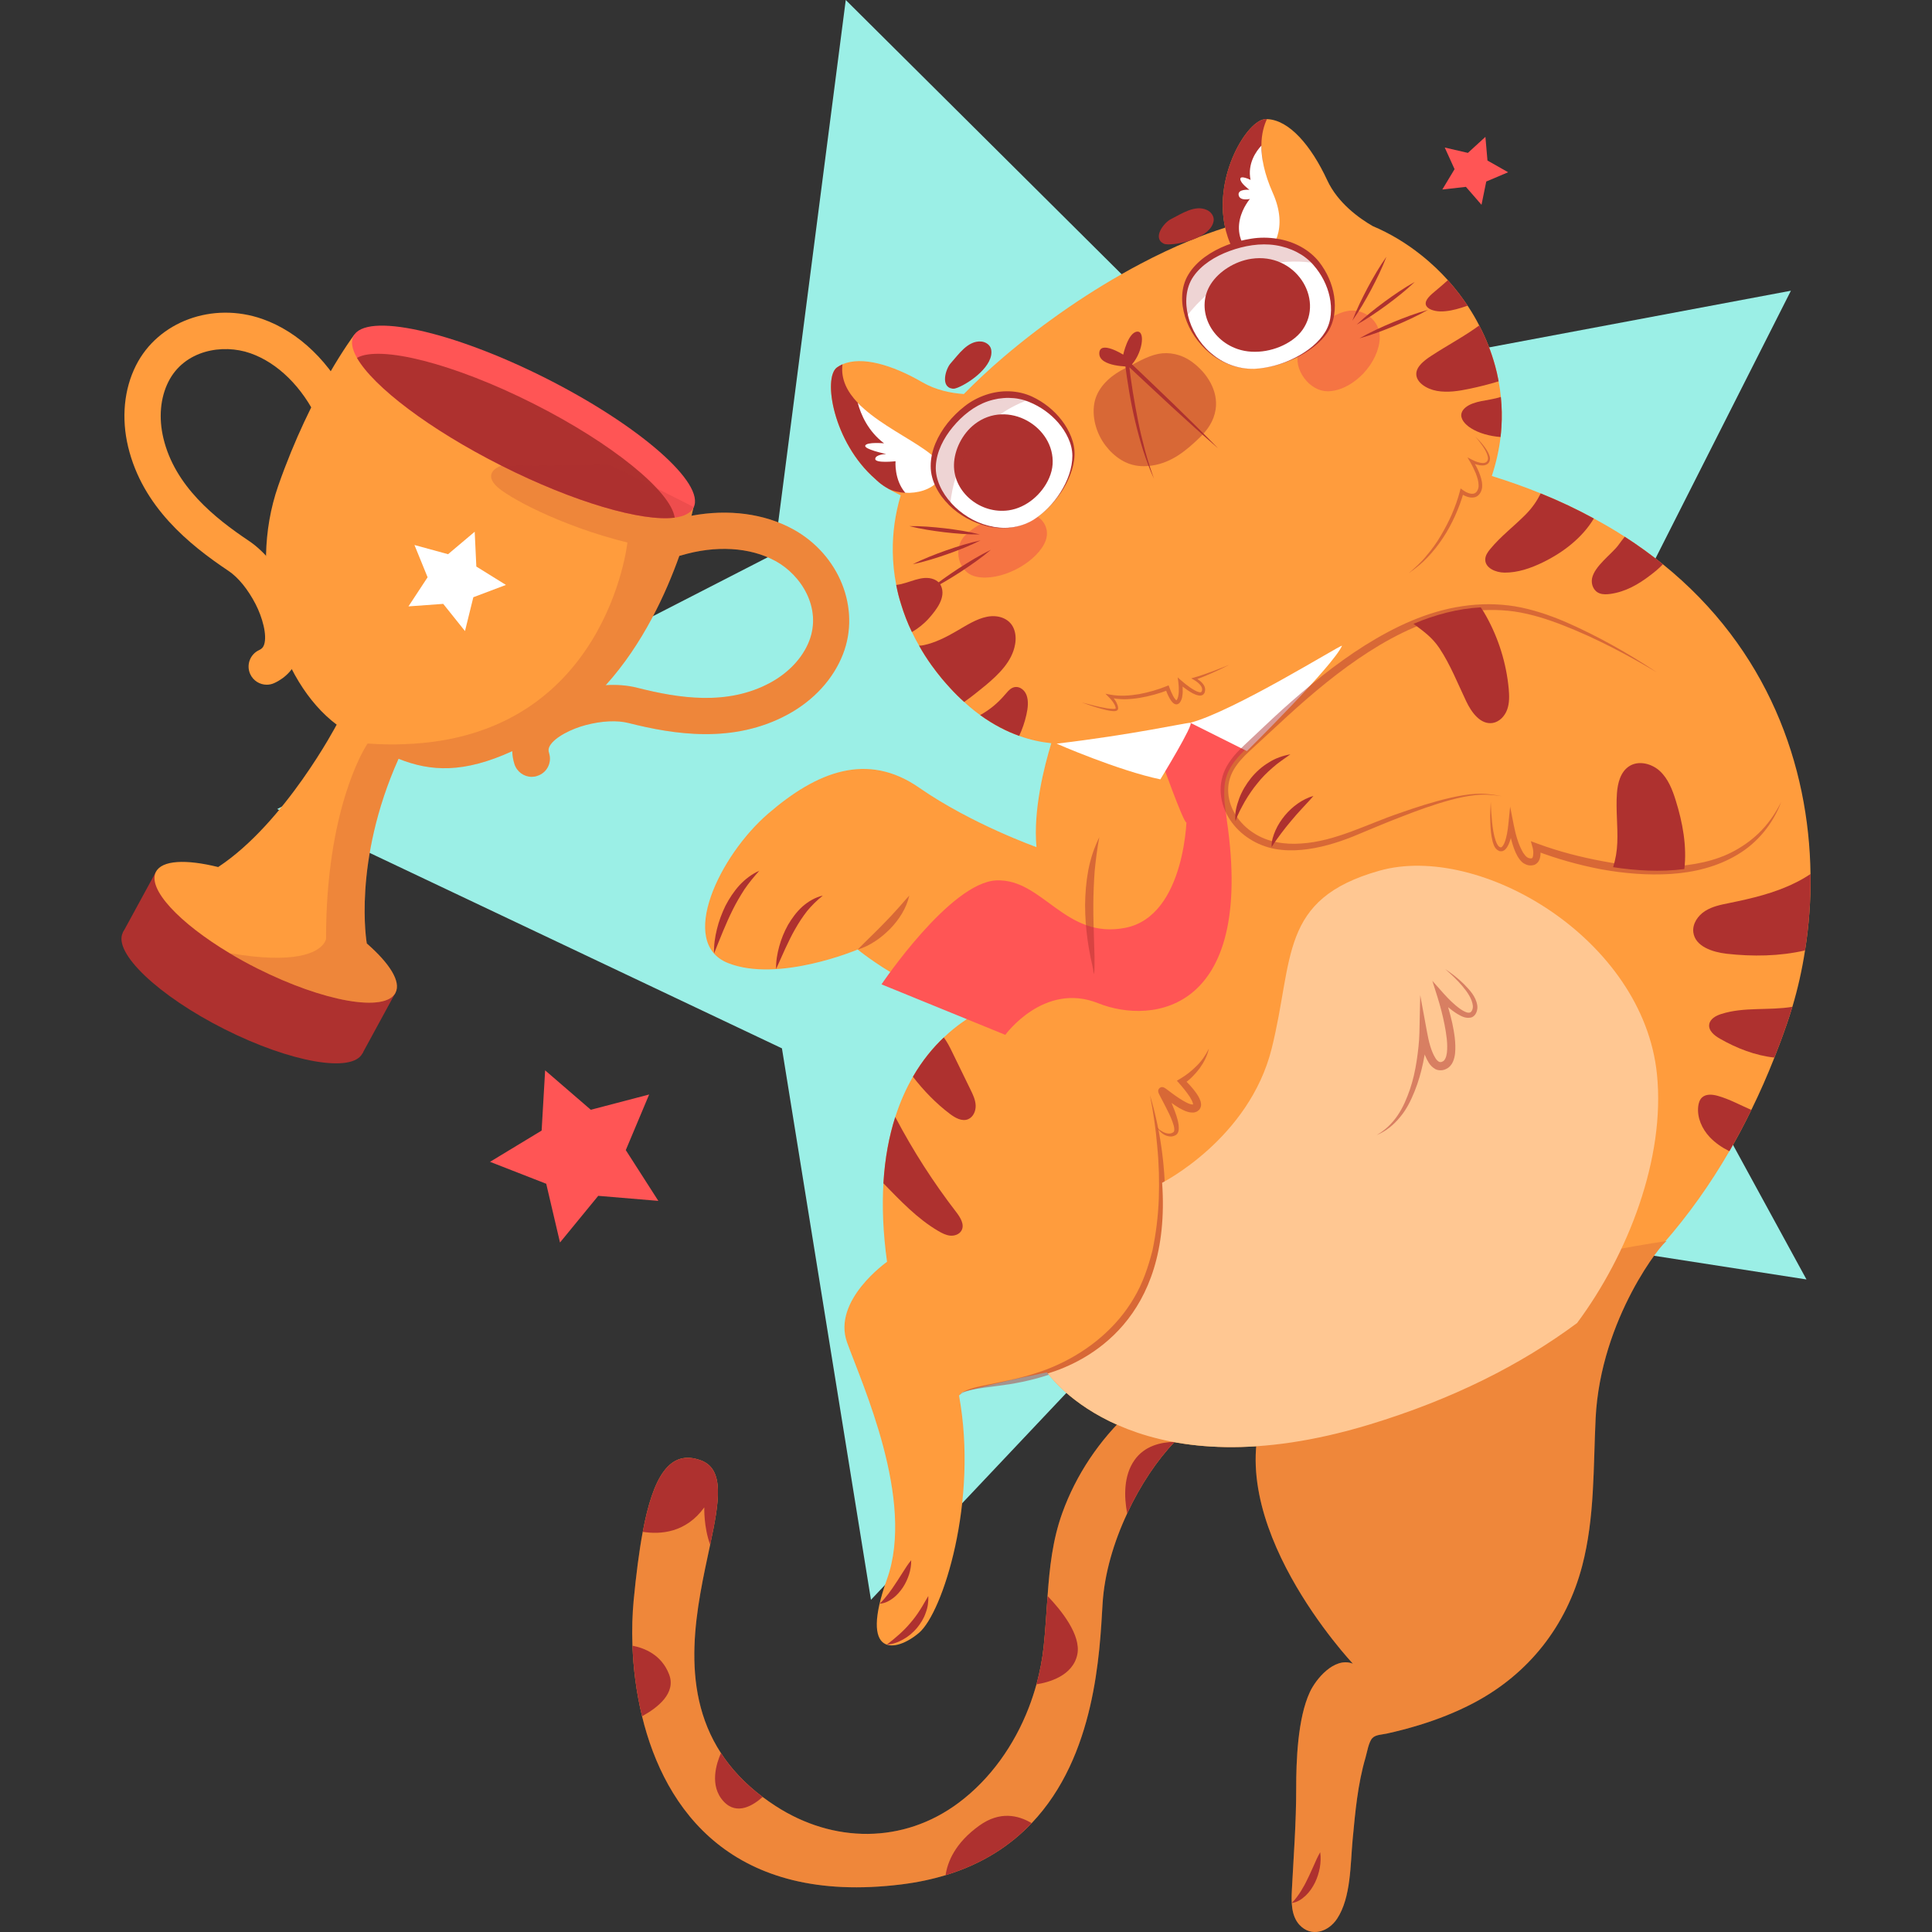 <?xml version="1.0" encoding="UTF-8"?>
<!-- Generator: Adobe Illustrator 25.2.3, SVG Export Plug-In . SVG Version: 6.00 Build 0)  -->
<svg xmlns="http://www.w3.org/2000/svg" xmlns:xlink="http://www.w3.org/1999/xlink" version="1.1" id="Capa_1" x="0px" y="0px" viewBox="0 0 512 512" style="enable-background:new 0 0 512 512;" xml:space="preserve" width="512" height="512">
<rect x="0" y="0" width="512" height="512" fill="#333333" stroke="none"/>
<g>
	<polygon style="fill:#9BEFE6;" points="478.738,339.068 332.459,316.345 230.814,423.964 207.222,277.823 73.46,214.409    205.158,146.811 224.134,0 329.12,104.363 474.61,77.044 407.796,209.141  "/>
	<polygon style="fill:#FF5555;" points="399.671,45.649 393.875,48.105 392.612,54.273 388.484,49.519 382.228,50.224    385.474,44.83 382.87,39.098 389.004,40.518 393.65,36.27 394.195,42.542  "/>
	<polygon style="fill:#FF5555;" points="172.034,290.052 165.84,304.789 174.469,318.246 158.538,316.91 148.406,329.275    144.755,313.711 129.864,307.896 143.537,299.614 144.466,283.655 156.568,294.1  "/>
	<g>
		<g>
			<path style="fill:#FF9C3D;" d="M440.683,149.534c-3.157-2.545-6.513-4.992-10.116-7.305c-2.594-1.686-5.338-3.289-8.181-4.826     c-4.396-2.396-9.074-4.628-14.082-6.644c-4.1-1.68-8.433-3.21-12.956-4.616c1.143-3.48,1.922-6.932,2.312-10.325     c0.1-0.859,0.182-1.719,0.232-2.578c0.182-2.727,0.116-5.405-0.149-8.032c-0.133-1.405-0.331-2.777-0.595-4.149     c-0.033-0.182-0.066-0.363-0.099-0.545c-0.215-1.19-0.496-2.347-0.81-3.504c-1.024-3.768-2.446-7.372-4.23-10.76     c-0.843-1.669-1.802-3.289-2.826-4.859c-0.083-0.132-0.165-0.265-0.248-0.38c-0.694-1.041-1.421-2.049-2.165-3.041     c-0.049-0.066-0.115-0.149-0.165-0.215c-0.926-1.206-1.901-2.38-2.909-3.504c-1.008-1.124-2.05-2.198-3.124-3.223     c-1.273-1.206-2.578-2.347-3.934-3.421c-4.01-3.208-8.367-5.801-12.86-7.695c-3.629-2.099-9.24-6.118-12.042-12.136     c-4.247-9.152-10.067-16.017-15.974-16.209c-0.105-0.006-0.22-0.008-0.321-0.005c-4.732,0.036-13.898,14.79-10.758,28.769     c-3.113,0.99-6.258,2.139-9.415,3.442c-4.347,1.802-8.727,3.868-13.041,6.149c-1.669,0.876-3.322,1.785-4.975,2.727     c-6.429,3.653-12.71,7.718-18.594,11.999c-1.322,0.942-2.611,1.901-3.884,2.876c-3.124,2.364-6.132,4.793-8.958,7.206     c-3.799,3.249-7.268,6.505-10.39,9.691c-3.493-0.25-7.434-1.061-10.947-3.093c-8.07-4.688-16.129-7.012-21.212-4.779     c-0.516,0.225-0.989,0.498-1.442,0.817c-3.81,2.719-1.023,19.857,10.14,29.577c0,0,0.004,0.009,0.018,0.015     c1.074,0.928,2.207,1.787,3.422,2.554c0.005,0.009,0.014,0.005,0.028,0.011c1.025,0.651,2.12,1.223,3.259,1.738     c-1.483,4.992-2.164,9.995-2.097,14.922c0.033,2.975,0.347,5.917,0.909,8.826c0.165,0.876,0.364,1.752,0.578,2.628     c0.215,0.826,0.446,1.653,0.711,2.479c0.76,2.512,1.719,4.992,2.875,7.388c0.578,1.223,1.206,2.43,1.9,3.603     c0.975,1.768,2.083,3.487,3.273,5.157c0.876,1.223,1.818,2.43,2.793,3.62c0.711,0.843,1.439,1.669,2.182,2.479     c1.223,1.339,2.463,2.562,3.702,3.669c0.926,0.86,1.851,1.637,2.76,2.364c0.496,0.38,0.992,0.76,1.471,1.107     c3.587,2.595,7.074,4.347,10.347,5.52c3.065,1.1,5.932,1.674,8.507,1.935c-1.872,6.124-4.842,17.757-3.929,27.535     c0,0-17.222-6.115-31.04-15.718c-13.817-9.619-27.172-4.281-40.064,6.843c-12.909,11.123-24.015,34.246-10.677,39.585     c13.338,5.339,34.411-3.57,34.411-3.57s17.751,14.693,35.436,15.14c0,0-6.066,1.9-12.628,8.165     c-2.776,2.628-5.652,6.033-8.181,10.413c-1.769,3.058-3.372,6.595-4.678,10.661c-1.604,5.008-2.744,10.842-3.141,17.586     c-0.364,6.132-0.116,13.041,0.959,20.792c0,0-14.594,10.231-10.595,21.354c4,11.123,18.082,41.799,10.595,62.707     c-7.487,20.908,2.231,19.586,8.495,14.247c6.265-5.339,15.735-34.858,10.579-62.889c0.975-0.777,0.38-0.76,1.653-1.108     c10.561-2.826,21.651-5.008,21.651-5.008s0.066,0.099,0.231,0.297c2.38,3.206,25.652,31.618,85.219,13.536     c21.982-6.677,40.08-15.801,55.038-26.907c17.288-12.826,30.362-28.279,40.361-45.535c2.082-3.57,4.016-7.223,5.818-10.942     c2.232-4.529,4.265-9.157,6.115-13.867c1.174-2.975,2.298-5.983,3.339-9.024c0.496-1.454,0.975-2.926,1.422-4.429     c1.421-4.744,2.561-9.752,3.355-14.941c1.041-6.529,1.553-13.322,1.455-20.264C479.408,202.92,468.582,172.062,440.683,149.534z"/>
		</g>
		<g>
			<path style="fill:#FF5555;" d="M324.54,208.077c-0.314,3.058,0.133,6.17,0.551,9.075c-4.545,0.331-10.087,0.735-10.666,0.835     c-0.793,0.132-6.942-17.198-6.942-17.198l-0.826-3.719l8.793-5.52l14.412,3.008v4.248     C327.218,201.383,324.953,204.193,324.54,208.077z"/>
		</g>
		<g>
			<path style="fill:#FF5555;" d="M314.462,215.004c0.239,0.887-0.177,27.681-16.191,30.868     c-16.015,3.187-21.883-13.003-34.152-12.562s-30.511,27.552-30.511,27.552l32.806,13.385c0,0,10.235-14.152,24.624-8.381     c14.389,5.771,42.453,2.372,33.69-51.045L314.462,215.004z"/>
		</g>
		<g>
			<g>
				<g>
					<path style="fill:#FF9C3D;" d="M316.623,377.539c-1.752,1.173-3.553,2.727-5.339,4.578c-4.562,4.727-9.09,11.438-12.577,18.958       c-0.017,0.017,0,0.017,0,0.017c-3.537,7.553-6.033,15.916-6.512,23.899c-0.777,13.041-1.835,40.345-18.792,58.162       c-5.652,5.934-13.057,10.826-22.809,13.785c-3.57,1.091-7.455,1.917-11.685,2.446c-44.758,5.553-62.741-19.701-68.757-44.56       c-1.57-6.446-2.331-12.859-2.545-18.693c-0.165-4.38-0.016-8.446,0.314-11.95c0.661-6.876,1.438-13.008,2.413-18.23       c2.727-14.528,7.091-22.032,15.437-18.925c6.297,2.347,4.859,10.925,2.429,22.329c-3.372,15.983-8.677,37.535,2.859,55.237       c2.678,4.116,6.281,8.033,11.041,11.619c1.091,0.827,2.231,1.62,3.455,2.413c15.206,9.851,33.816,10.115,48.51-0.876       c8.446-6.314,14.727-15.305,18.528-25.089c0.793-2.049,1.487-4.149,2.082-6.281v-0.016c0.893-3.256,1.537-6.578,1.901-9.95       c0.479-4.496,0.711-8.991,1.041-13.454c0.529-7.438,1.306-14.809,3.901-21.999c3.636-10.115,9.867-19.371,17.701-26.61       c0.512-0.463,2.545-2.859,3.322-2.826C302.558,371.523,328.127,372.713,316.623,377.539z"/>
				</g>
				<g style="opacity:0.2;">
					<path style="fill:#AE312F;" d="M316.623,377.539c-1.752,1.173-3.553,2.727-5.339,4.578c-4.562,4.727-9.09,11.438-12.577,18.958       c-0.017,0.017,0,0.017,0,0.017c-3.537,7.553-6.033,15.916-6.512,23.899c-0.777,13.041-1.835,40.345-18.792,58.162       c-5.652,5.934-13.057,10.826-22.809,13.785c-3.57,1.091-7.455,1.917-11.685,2.446c-44.758,5.553-62.741-19.701-68.757-44.56       c-1.57-6.446-2.331-12.859-2.545-18.693c-0.165-4.38-0.016-8.446,0.314-11.95c0.661-6.876,1.438-13.008,2.413-18.23       c2.727-14.528,7.091-22.032,15.437-18.925c6.297,2.347,4.859,10.925,2.429,22.329c-3.372,15.983-8.677,37.535,2.859,55.237       c2.678,4.116,6.281,8.033,11.041,11.619c1.091,0.827,2.231,1.62,3.455,2.413c15.206,9.851,33.816,10.115,48.51-0.876       c8.446-6.314,14.727-15.305,18.528-25.089c0.793-2.049,1.487-4.149,2.082-6.281v-0.016c0.893-3.256,1.537-6.578,1.901-9.95       c0.479-4.496,0.711-8.991,1.041-13.454c0.529-7.438,1.306-14.809,3.901-21.999c3.636-10.115,9.867-19.371,17.701-26.61       c0.512-0.463,2.545-2.859,3.322-2.826C302.558,371.523,328.127,372.713,316.623,377.539z"/>
				</g>
			</g>
			<g>
				<path style="fill:#AE312F;" d="M188.2,409.356c-1.736-4.694-1.553-9.884-1.553-9.884c-4.892,6.76-11.619,7.223-16.313,6.479      c2.727-14.528,7.091-22.032,15.437-18.925C192.068,389.373,190.63,397.951,188.2,409.356z"/>
			</g>
			<g>
				<path style="fill:#AE312F;" d="M170.152,454.824c-1.57-6.446-2.331-12.859-2.545-18.693c3.075,0.579,7.702,2.331,9.718,7.62      C179.209,448.659,174.382,452.51,170.152,454.824z"/>
			</g>
			<g>
				<path style="fill:#AE312F;" d="M202.1,476.212c-2.297,2.083-6.743,5.074-10.346,1.173c-3.851-4.165-1.868-10.148-0.695-12.793      C193.737,468.708,197.34,472.625,202.1,476.212z"/>
			</g>
			<g>
				<path style="fill:#AE312F;" d="M273.402,483.153c-5.652,5.934-13.057,10.826-22.809,13.785c0.496-3.454,2.479-8.512,8.941-13.14      C264.94,479.914,269.799,481.005,273.402,483.153z"/>
			</g>
			<g>
				<path style="fill:#AE312F;" d="M285.501,438.445c-1.173,5.702-7.619,7.421-10.826,7.917c0.893-3.256,1.537-6.578,1.901-9.95      c0.479-4.496,0.711-8.991,1.041-13.454C281.204,426.694,286.559,433.305,285.501,438.445z"/>
			</g>
			<g>
				<path style="fill:#AE312F;" d="M311.284,382.117c-4.562,4.727-9.09,11.438-12.577,18.958c-0.826-4.363-0.975-9.983,1.933-14.115      C303.285,383.192,307.566,382.167,311.284,382.117z"/>
			</g>
		</g>
		<g>
			<g>
				<path style="fill:#FF9C3D;" d="M441.734,328.874c-0.96,0-17.602,20.482-18.882,47.044c-0.63,13.079-0.216,26.235-3.55,39.019      c-4.148,15.908-14.167,28.665-28.742,36.351c-4.633,2.443-9.531,4.364-14.535,5.897c-2.806,0.859-5.649,1.596-8.514,2.231      c-1.242,0.276-2.956,0.28-3.814,1.182c-0.99,1.041-1.416,3.798-1.817,5.164c-2.076,7.067-2.729,14.43-3.417,21.733      c-0.618,6.56-0.409,15.351-4.116,20.977c-2.316,3.514-6.889,5.027-10.006,1.597c-2.187-2.407-2.145-6.032-1.977-9.28      c0.461-8.89,1.148-17.796,1.14-26.699c-0.007-7.463,0.392-18.726,3.615-25.654c1.461-3.213,6.39-9.48,11.406-7.551      c0,0-35.936-38.084-22.928-68.487C348.605,341.995,441.734,328.874,441.734,328.874z"/>
			</g>
			<g style="opacity:0.2;">
				<path style="fill:#AE312F;" d="M441.734,328.874c-0.96,0-17.602,20.482-18.882,47.044c-0.63,13.079-0.216,26.235-3.55,39.019      c-4.148,15.908-14.167,28.665-28.742,36.351c-4.633,2.443-9.531,4.364-14.535,5.897c-2.806,0.859-5.649,1.596-8.514,2.231      c-1.242,0.276-2.956,0.28-3.814,1.182c-0.99,1.041-1.416,3.798-1.817,5.164c-2.076,7.067-2.729,14.43-3.417,21.733      c-0.618,6.56-0.409,15.351-4.116,20.977c-2.316,3.514-6.889,5.027-10.006,1.597c-2.187-2.407-2.145-6.032-1.977-9.28      c0.461-8.89,1.148-17.796,1.14-26.699c-0.007-7.463,0.392-18.726,3.615-25.654c1.461-3.213,6.39-9.48,11.406-7.551      c0,0-35.936-38.084-22.928-68.487C348.605,341.995,441.734,328.874,441.734,328.874z"/>
			</g>
		</g>
		<g>
			<path style="fill:#AE312F;" d="M329.833,70.712c-13.327-15.79-0.347-39.111,5.604-39.151c0.101-0.003,0.216-0.002,0.32,0.005     c-0.712,1.493-1.46,3.809-1.477,7.024c-0.005,3.243,3.281,27.893-0.871,30.578C332.166,69.985,330.899,70.493,329.833,70.712z"/>
		</g>
		<g>
			<g>
				<path style="fill:#AE312F;" d="M231.964,126.944c0,0,0.006,0.008,0.021,0.009c0.149,0.17,1.45,1.502,3.418,2.551      c0.006,0.008,0.021,0.009,0.027,0.018c1.101,0.588,2.71,0.993,4.479,1.073c3.124,0.15-4.085-14.911-12.607-23.859      c-2.793-2.934-4.529-6.267-4.034-10.191c-0.513,0.227-0.989,0.502-1.446,0.816C218.015,100.079,220.803,117.222,231.964,126.944      z"/>
			</g>
			<g>
				<path style="fill:#FFFFFF;" d="M237.326,122.235c0,0-0.405,4.888,2.583,8.361c3.124,0.15,6.731-0.702,8.908-3.309      c5.349-6.43-12.993-11.602-21.515-20.549c0.839,3.132,2.733,7.532,6.981,10.744c0,0-4.575-0.407-4.978,0.598      c-0.371,0.979,5.224,2.169,5.538,2.233c-0.227,0.011-2.857,0.134-2.892,1.304C231.918,122.836,237.326,122.235,237.326,122.235z      "/>
			</g>
		</g>
		<g>
			<path style="fill:#FFFFFF;" d="M333.41,69.168c-9.996-7.47-2.169-16.444-2.169-16.444s-2.698,0.654-2.99-1.036     c-0.27-1.621,2.608-1.406,2.855-1.389c-0.109-0.084-2.394-1.756-2.411-2.851c-0.021-1.127,2.713,0.226,2.713,0.226     c-0.873-4.355,1.514-7.633,2.872-9.085c-0.005,3.243,0.734,7.39,3.012,12.511C341.493,60.515,337.561,66.483,333.41,69.168z"/>
		</g>
		<g>
			<path style="fill:#AE312F;" d="M269.006,170.773c-0.777,4.529-4.396,7.983-7.785,10.826c-1.867,1.537-3.752,3.057-5.702,4.429     c-1.239-1.108-2.479-2.331-3.702-3.669c-0.744-0.81-1.471-1.636-2.182-2.479c-0.975-1.19-1.917-2.397-2.793-3.62     c-1.19-1.669-2.297-3.388-3.273-5.157c0.397,0,0.826-0.033,1.24-0.132c3.025-0.645,5.983-2.132,8.793-3.785     c2.579-1.504,5.19-3.19,7.966-3.736c2.777-0.562,5.834,0.314,7.024,2.975C269.171,167.699,269.287,169.269,269.006,170.773z"/>
		</g>
		<g>
			<path style="fill:#AE312F;" d="M246.164,163.864c-1.372,1.52-2.876,2.694-4.496,3.636c-1.157-2.397-2.116-4.876-2.876-7.388     c-0.265-0.826-0.496-1.653-0.711-2.479c-0.215-0.876-0.413-1.752-0.578-2.628h0.083c3.322-0.363,6.71-2.76,9.917-1.471     c0.794,0.314,1.471,0.843,1.851,1.669C250.792,158.278,248.164,161.6,246.164,163.864z"/>
		</g>
		<g>
			<path style="fill:#AE312F;" d="M271.998,189.45c-0.43,1.917-1.074,3.785-1.901,5.57c-3.273-1.174-6.76-2.926-10.347-5.52     c2.397-1.306,4.644-3.124,6.529-5.355c0.595-0.678,1.173-1.421,1.9-1.802c1.521-0.81,3.223,0.215,3.835,1.802     C272.626,185.714,272.411,187.648,271.998,189.45z"/>
		</g>
		<g>
			<g>
				<path style="fill:#AE312F;" d="M297.666,93.982c0,0,1.25-5.79,3.641-6.091c2.391-0.301,1.426,6.14-1.881,9.258      c0,0-8.151,0.127-8.1-3.496C291.376,90.03,297.666,93.982,297.666,93.982z"/>
			</g>
			<g>
				<path style="fill:#AE312F;" d="M322.83,118.838c-1.932-1.994-3.908-3.94-5.865-5.907l-5.944-5.824l-6.003-5.761      c-2.012-1.909-3.993-3.849-6.029-5.732l-1.019-0.942l0.155,1.366c0.302,2.654,0.696,5.275,1.142,7.896      c0.446,2.619,0.963,5.226,1.584,7.81c0.618,2.584,1.313,5.15,2.108,7.684c0.834,2.522,1.75,5.019,2.85,7.432      c-0.894-2.496-1.708-5.012-2.385-7.569c-0.674-2.556-1.3-5.123-1.82-7.713c-1.018-5.181-1.923-10.401-2.458-15.642l-0.864,0.424      c1.996,1.925,4.047,3.793,6.067,5.693l6.094,5.665l6.153,5.602C318.674,115.161,320.729,117.024,322.83,118.838z"/>
			</g>
			<g style="opacity:0.48;">
				<path style="fill:#AE312F;" d="M306.962,93.781c2.796-0.553,6.061,0.041,8.884,2.086c4.093,2.964,7.057,7.754,6.307,12.65      c-0.466,3.039-2.12,5.383-4.033,7.255c-3.665,3.587-7.578,6.832-12.829,7.608c-1.905,0.281-3.937,0.261-5.973-0.448      c-3.119-1.086-6.106-3.842-7.829-7.223c-1.723-3.382-2.142-7.31-1.099-10.299c1.283-3.676,4.674-6.318,7.796-7.808      C300.968,96.275,303.887,94.389,306.962,93.781z"/>
			</g>
		</g>
		<g style="opacity:0.48;">
			<path style="fill:#EA4949;" d="M271.859,135.865c4.141,0.316,7.021,4.235,4.858,8.31c-2.896,5.457-11.763,9.919-17.879,8.681     c-5.163-1.045-6.27-7.768-3.133-10.907c2.652-2.653,6.143-4.304,9.71-5.231C267.074,136.287,269.538,135.688,271.859,135.865z"/>
		</g>
		<g style="opacity:0.48;">
			<path style="fill:#EA4949;" d="M356.96,82.435c4.176-0.87,8.847,2.332,8.689,7.149c-0.212,6.449-6.704,13.598-13.241,14.088     c-5.519,0.414-9.803-6.184-8.25-10.318c1.312-3.495,3.919-6.2,6.945-8.182C352.509,84.25,354.62,82.922,356.96,82.435z"/>
		</g>
		<g>
			<path style="fill:#AE312F;" d="M397.148,101.058c-2.512,0.777-5.091,1.421-7.686,1.967c-2.826,0.595-5.818,1.074-8.677,0.562     c-2.859-0.512-5.488-2.314-5.454-4.496c0.016-1.934,2.033-3.537,4-4.81c4.132-2.711,8.743-5.141,12.677-8.033     c1.785,3.388,3.206,6.992,4.231,10.76c0.314,1.157,0.595,2.314,0.81,3.504C397.082,100.694,397.115,100.876,397.148,101.058z"/>
		</g>
		<g>
			<path style="fill:#AE312F;" d="M397.892,113.239c-0.049,0.859-0.132,1.719-0.231,2.578c-2.876-0.231-5.669-0.975-7.851-2.347     c-1.603-1.008-2.909-2.512-2.479-4.016c0.331-1.141,1.587-2.033,3.008-2.545c1.421-0.529,2.992-0.744,4.512-1.025     c1.008-0.182,1.967-0.413,2.892-0.678C398.007,107.834,398.074,110.512,397.892,113.239z"/>
		</g>
		<g>
			<path style="fill:#AE312F;" d="M388.934,81.009c-0.546,0.198-1.091,0.38-1.653,0.546c-1.801,0.562-3.735,1.008-5.586,0.975     c-1.835-0.049-3.554-0.694-3.834-1.785c-0.314-1.24,1.223-2.562,2.628-3.719c1.107-0.909,2.181-1.851,3.206-2.777     c1.008,1.124,1.983,2.297,2.909,3.504c0.05,0.066,0.116,0.149,0.165,0.215C387.512,78.96,388.239,79.968,388.934,81.009z"/>
		</g>
		<g>
			<g>
				<path style="fill:#AE312F;" d="M378.42,82.115c-3.183,0.876-6.244,2.047-9.276,3.288c-3.019,1.271-6.007,2.617-8.872,4.258      c3.184-0.874,6.245-2.045,9.276-3.289C372.566,85.098,375.554,83.753,378.42,82.115z"/>
			</g>
			<g>
				<path style="fill:#AE312F;" d="M374.922,74.715c-2.806,1.553-5.424,3.362-7.996,5.234c-2.553,1.898-5.059,3.859-7.374,6.079      c2.808-1.551,5.426-3.36,7.996-5.234C370.1,78.896,372.606,76.934,374.922,74.715z"/>
			</g>
			<g>
				<path style="fill:#AE312F;" d="M367.417,68.039c-1.869,2.63-3.458,5.41-4.977,8.226c-1.492,2.831-2.913,5.7-4.051,8.719      c1.871-2.629,3.46-5.409,4.977-8.226C364.855,73.926,366.276,71.058,367.417,68.039z"/>
			</g>
		</g>
		<g>
			<g>
				<path style="fill:#AE312F;" d="M262.604,145.698c-2.996,1.457-5.819,3.18-8.599,4.969c-2.763,1.815-5.482,3.698-8.027,5.849      c2.998-1.455,5.82-3.179,8.599-4.969C257.339,149.729,260.058,147.847,262.604,145.698z"/>
			</g>
			<g>
				<path style="fill:#AE312F;" d="M241.871,149.536c3.135-0.665,6.164-1.631,9.167-2.67c2.993-1.069,5.959-2.213,8.819-3.66      c-3.135,0.663-6.164,1.629-9.167,2.67C247.697,146.948,244.731,148.092,241.871,149.536z"/>
			</g>
			<g>
				<path style="fill:#AE312F;" d="M240.975,139.426c3.074,0.778,6.186,1.24,9.307,1.625c3.124,0.353,6.258,0.627,9.429,0.582      c-3.074-0.78-6.186-1.242-9.307-1.624C247.279,139.657,244.146,139.384,240.975,139.426z"/>
			</g>
		</g>
		<g>
			<g>
				<g>
					<path style="fill:#FFFFFF;" d="M273.715,137.85c5.401-3.251,10.056-9.958,10.689-15.967c0.134-1.284,0.075-2.556-0.215-3.797       c-1.288-5.387-5.964-10.097-11.072-12.275c-0.113-0.06-0.232-0.11-0.351-0.16c-5.205-2.102-11.396-1.09-16.178,2.41       c-5.594,4.099-10.601,11.609-8.961,18.281c0.65,2.633,2.143,5.127,4.183,7.237l-0.006,0.01       C257.217,139.231,266.476,142.198,273.715,137.85z"/>
				</g>
				<g>
					<path style="fill:#AE312F;" d="M267.856,139.853c-2.044,0.234-4.099,0.098-6.054-0.354c-1.954-0.456-3.821-1.19-5.557-2.134       c-1.732-0.952-3.33-2.13-4.73-3.511l-0.182-0.179l0.143-0.254l0.006-0.009l0.039,0.433c-1.364-1.346-2.552-2.883-3.43-4.617       c-0.881-1.717-1.46-3.677-1.447-5.723c-0.014-4.105,1.884-8.108,4.474-11.385c1.316-1.645,2.831-3.14,4.513-4.447       c1.677-1.339,3.631-2.358,5.654-3.043c4.079-1.385,8.492-1.248,12.256,0.487l-0.054-0.025c3.14,1.468,5.836,3.632,7.883,6.289       c1.019,1.331,1.873,2.79,2.487,4.358c0.62,1.557,0.983,3.265,0.9,4.992c-0.075,1.725-0.501,3.429-1.123,5.055       c-0.616,1.631-1.433,3.194-2.408,4.662c-1.961,2.914-4.459,5.564-7.511,7.405C271.926,138.943,269.898,139.615,267.856,139.853       z M281.099,130.374c1.843-2.949,3.1-6.307,3.087-9.609c-0.008-1.646-0.431-3.218-1.103-4.676       c-0.664-1.458-1.551-2.802-2.589-4.015c-2.08-2.422-4.768-4.337-7.747-5.544l-0.055-0.025       c-0.329-0.154-0.826-0.298-1.236-0.447c-0.447-0.11-0.881-0.256-1.34-0.328c-0.9-0.196-1.834-0.268-2.766-0.287       c-0.935-0.016-1.875,0.081-2.81,0.211c-0.933,0.162-1.859,0.388-2.764,0.698c-3.621,1.238-6.766,3.794-9.26,6.797       c-2.485,2.984-4.306,6.593-4.51,10.275c-0.108,1.834,0.311,3.635,1.056,5.31c0.736,1.676,1.789,3.21,3.033,4.579l0.184,0.203       l-0.145,0.231l-0.006,0.009l-0.038-0.432c1.278,1.406,2.768,2.636,4.41,3.656c1.639,1.024,3.445,1.826,5.366,2.322       c1.915,0.498,3.947,0.722,5.986,0.491c2.034-0.217,4.062-0.867,5.862-1.943C276.732,135.971,279.252,133.335,281.099,130.374z"/>
				</g>
			</g>
			<g>
				<path style="fill:#AE312F;" d="M278.04,126.667c-1.842,4.263-6.024,7.908-10.735,8.578c-7.507,1.068-14.637-4.813-14.491-12.094      c0.078-3.909,2.191-8.196,5.473-10.737c8.771-6.791,21.305,0.697,20.666,10.614C278.873,124.251,278.552,125.481,278.04,126.667      z"/>
			</g>
			<g style="opacity:0.21;">
				<path style="fill:#AE312F;" d="M251.809,133.579c2.491-21.719,19.184-27.163,21.308-27.768c-0.113-0.06-0.232-0.11-0.351-0.16      c-5.205-2.102-11.396-1.09-16.178,2.41c-5.594,4.099-10.601,11.609-8.961,18.281      C248.277,128.975,249.77,131.469,251.809,133.579z"/>
			</g>
		</g>
		<g>
			<g>
				<g>
					<path style="fill:#FFFFFF;" d="M332.534,97.74c6.72-0.278,14.566-3.887,18.313-8.775c0.8-1.045,1.414-2.17,1.797-3.377       c1.637-5.25-0.224-11.5-3.817-15.768c-0.074-0.104-0.158-0.203-0.242-0.301c-3.723-4.248-10-6.27-16.276-5.486       c-7.345,0.92-15.939,5.057-17.927,11.579c-0.781,2.576-0.707,5.426,0.075,8.199l-0.011,0.005       C316.502,91.217,323.532,98.106,332.534,97.74z"/>
				</g>
				<g>
					<path style="fill:#AE312F;" d="M326.045,96.728c-2.019-0.754-3.854-1.832-5.431-3.137c-1.573-1.308-2.919-2.813-4.033-4.44       c-1.107-1.631-1.969-3.395-2.542-5.241l-0.076-0.244l0.274-0.151l0.01-0.005l-0.198,0.396       c-0.558-1.799-0.852-3.681-0.754-5.588c0.085-1.893,0.578-3.855,1.666-5.614c2.146-3.548,6.011-6.113,10.137-7.729       c2.086-0.803,4.278-1.385,6.525-1.726c2.26-0.371,4.608-0.336,6.846,0.019c4.513,0.713,8.535,2.895,11.114,6.151l-0.036-0.047       c2.141,2.736,3.504,5.863,4.006,9.112c0.245,1.625,0.27,3.283,0.015,4.923c-0.243,1.633-0.805,3.276-1.789,4.728       c-0.977,1.453-2.267,2.724-3.7,3.835c-1.428,1.119-3.01,2.085-4.685,2.895c-3.352,1.597-7.063,2.715-10.862,2.875       C330.299,97.846,328.064,97.478,326.045,96.728z M343.316,94.744c3.26-1.682,6.192-3.991,7.917-6.846       c0.858-1.423,1.293-2.977,1.436-4.548c0.151-1.568,0.034-3.142-0.291-4.674c-0.656-3.063-2.143-5.972-4.272-8.405l-0.037-0.048       c-0.226-0.289-0.61-0.644-0.912-0.964c-0.357-0.304-0.683-0.633-1.07-0.91c-0.733-0.59-1.56-1.089-2.415-1.541       c-0.859-0.451-1.782-0.807-2.718-1.132c-0.95-0.297-1.929-0.535-2.931-0.69c-4.01-0.626-8.272,0.109-12.165,1.533       c-3.874,1.412-7.461,3.674-9.587,6.755c-1.064,1.531-1.622,3.281-1.813,5.074c-0.198,1.79-0.029,3.607,0.406,5.369l0.066,0.266       l-0.264,0.13l-0.011,0.005l0.199-0.395c0.447,1.811,1.182,3.569,2.169,5.216c0.982,1.65,2.236,3.187,3.757,4.513       c1.514,1.325,3.282,2.469,5.295,3.223c2.001,0.764,4.224,1.152,6.46,1.065C336.321,97.531,340.045,96.435,343.316,94.744z"/>
				</g>
			</g>
			<g>
				<path style="fill:#AE312F;" d="M342.427,90.116c-3.951,2.816-9.747,4.005-14.471,2.38c-7.526-2.588-11.048-10.997-7.084-17.21      c2.128-3.335,6.343-6.046,10.724-6.703c11.708-1.756,19.399,10.565,13.591,18.821C344.471,88.421,343.526,89.332,342.427,90.116      z"/>
			</g>
			<g style="opacity:0.21;">
				<path style="fill:#AE312F;" d="M314.457,83.811c13.732-17.571,32.082-14.461,34.37-13.99c-0.074-0.104-0.158-0.203-0.242-0.301      c-3.723-4.248-10-6.27-16.276-5.486c-7.345,0.92-15.939,5.057-17.927,11.579C313.601,78.187,313.675,81.038,314.457,83.811z"/>
			</g>
		</g>
		<g style="opacity:0.48;">
			<path style="fill:#AE312F;" d="M390.947,115.687c0.697,0.796,1.348,1.63,1.949,2.492c0.581,0.865,1.136,1.789,1.371,2.756     c0.121,0.489,0.09,0.949-0.167,1.294c-0.239,0.352-0.686,0.48-1.158,0.475c-0.953-0.02-1.959-0.419-2.838-0.873l-1.215-0.627     l0.704,1.185c0.572,0.963,1.07,2.001,1.498,3.038c0.402,1.04,0.754,2.133,0.752,3.183c0.025,0.532-0.112,1.006-0.331,1.417     c-0.238,0.429-0.583,0.71-1.009,0.794c-0.867,0.178-1.969-0.332-2.795-0.924l-0.634-0.455l-0.193,0.751     c-0.529,2.057-1.275,4.118-2.129,6.098c-0.856,1.989-1.886,3.896-2.982,5.762c-1.094,1.871-2.383,3.623-3.789,5.274     c-1.359,1.704-2.999,3.142-4.655,4.573c1.797-1.241,3.529-2.621,5.035-4.23c1.507-1.604,2.891-3.335,4.089-5.188     c1.227-1.836,2.259-3.797,3.174-5.805c0.904-2.02,1.686-4.072,2.277-6.24l-0.827,0.296c0.533,0.378,1.06,0.663,1.667,0.88     c0.596,0.207,1.276,0.343,1.986,0.185c0.719-0.146,1.328-0.694,1.63-1.28c0.323-0.6,0.476-1.29,0.439-1.915     c-0.025-1.272-0.432-2.417-0.87-3.517c-0.456-1.1-1.028-2.12-1.675-3.12l-0.511,0.558c1.011,0.46,2.044,0.84,3.218,0.825     c0.566-0.01,1.259-0.224,1.612-0.787c0.365-0.529,0.36-1.236,0.175-1.749c-0.347-1.073-0.983-1.951-1.633-2.792     C392.449,117.186,391.721,116.409,390.947,115.687z"/>
		</g>
		<g>
			<path style="fill:#AE312F;" d="M310.285,58.084c-1.76,0.874-4.919,4.829-2.004,6.43c0.397,0.218,0.867,0.244,1.32,0.246     c3.547,0.015,11.23-1.909,12.019-6.153c0.223-1.198-0.617-2.407-1.716-2.934C316.697,54.135,313.048,56.713,310.285,58.084z"/>
		</g>
		<g>
			<path style="fill:#AE312F;" d="M251.932,96.283c-1.315,1.459-2.797,6.3,0.502,6.716c0.449,0.056,0.896-0.092,1.318-0.257     c3.304-1.291,9.741-5.906,8.913-10.143c-0.234-1.195-1.46-2.011-2.675-2.097C256.442,90.251,253.997,93.991,251.932,96.283z"/>
		</g>
		<g style="opacity:0.48;">
			<g>
				<path style="fill:#AE312F;" d="M472.037,212.523c-2.128,5.68-6.188,10.776-11.543,13.943      c-5.321,3.228-11.536,4.737-17.668,5.141c-6.164,0.402-12.332-0.136-18.368-1.205c-6.035-1.152-11.921-2.797-17.688-5.008      l1.309-1.122c0.159,0.81,0.227,1.544,0.151,2.394c-0.063,0.756-0.362,1.984-1.557,2.511c-1.143,0.385-2.006,0.118-2.873-0.375      c-0.795-0.53-1.212-1.219-1.638-1.873c-0.751-1.341-1.201-2.724-1.582-4.111c-0.373-1.393-0.649-2.776-0.85-4.209l1.386-0.031      c-0.267,1.786-0.589,3.519-1.342,5.243c-0.216,0.426-0.424,0.86-0.832,1.255c-0.168,0.208-0.471,0.365-0.767,0.487      c-0.338,0.054-0.704,0.068-0.969-0.083c-1.155-0.57-1.36-1.616-1.64-2.446c-0.461-1.758-0.563-3.516-0.625-5.268      c-0.061-1.752,0.005-3.502,0.125-5.243c0.041,1.745,0.171,3.485,0.336,5.213c0.181,1.72,0.419,3.461,0.962,5.048      c0.262,0.758,0.686,1.59,1.19,1.734c0.389,0.242,0.842-0.447,1.152-1.169c0.587-1.503,0.852-3.251,1.021-4.914l0.475-4.675      l0.91,4.644c0.519,2.646,1.249,5.418,2.56,7.611c0.349,0.495,0.73,1.006,1.135,1.229c0.309,0.215,0.945,0.297,1.128,0.198      c0.376,0,0.553-1.635,0.249-2.734l-0.495-1.788l1.804,0.666c5.592,2.064,11.473,3.586,17.362,4.666      c5.888,1.132,11.894,1.738,17.856,1.434c5.923-0.392,11.93-1.408,17.149-4.323c2.594-1.437,5-3.24,7.064-5.413      C468.989,217.776,470.665,215.231,472.037,212.523z"/>
			</g>
		</g>
		<g>
			<path style="fill:#FFFFFF;" d="M280.019,197.076c-0.047,0.006,16.433,7.171,27.49,9.462c0,0,9.182-14.993,7.933-14.993     C314.193,191.545,300.195,194.694,280.019,197.076z"/>
		</g>
		<g>
			<path style="fill:#FFFFFF;" d="M315.442,191.545l14.993,7.497c0,0,22.926-22.623,25.228-27.94     C354.799,171.138,327.103,188.421,315.442,191.545z"/>
		</g>
		<g style="opacity:0.48;">
			<g>
				<path style="fill:#AE312F;" d="M254.155,369.805c0.759-0.899,1.903-1.372,2.998-1.746c1.115-0.358,2.256-0.611,3.393-0.858      c2.277-0.48,4.555-0.905,6.805-1.42c4.509-0.96,8.938-2.25,13.077-4.174c8.229-3.774,15.589-9.891,20.103-17.669      c2.315-3.872,3.779-8.207,4.896-12.613c0.927-4.463,1.49-9.012,1.662-13.604c0.164-4.587,0.052-9.204-0.398-13.799      c-0.379-4.604-1.045-9.188-1.953-13.738c2.676,8.897,4.014,18.212,4.041,27.572c0.092,4.69-0.542,9.371-1.4,14.001      c-1.092,4.585-2.547,9.142-4.953,13.287c-0.501,1.086-1.348,1.971-2.006,2.965c-0.713,0.957-1.369,1.969-2.192,2.817      c-1.554,1.783-3.259,3.437-5.066,4.966c-3.601,3.072-7.692,5.587-12.064,7.358c-4.365,1.798-8.95,2.932-13.547,3.683      c-2.304,0.358-4.613,0.621-6.904,0.938c-1.144,0.164-2.285,0.339-3.404,0.605C256.136,368.643,254.995,368.986,254.155,369.805z      "/>
			</g>
		</g>
		<g>
			<path style="fill:#AE312F;" d="M205.671,256.81c-0.054-2.044,0.301-4.06,0.837-6.02c0.538-1.963,1.312-3.867,2.312-5.669     c1.043-1.774,2.279-3.467,3.826-4.867c1.562-1.377,3.417-2.456,5.406-2.911c-1.595,1.289-2.947,2.624-4.164,4.094     c-1.169,1.51-2.216,3.096-3.156,4.765c-0.967,1.656-1.78,3.411-2.619,5.174L205.671,256.81z"/>
		</g>
		<g>
			<path style="fill:#AE312F;" d="M189.229,252.682c-0.082-2.185,0.251-4.35,0.768-6.461c0.512-2.118,1.291-4.169,2.24-6.147     c1.009-1.95,2.226-3.811,3.708-5.45c1.5-1.622,3.295-2.992,5.287-3.87c-1.464,1.63-2.775,3.221-3.943,4.934     c-1.119,1.743-2.169,3.512-3.089,5.369C192.344,244.772,190.844,248.656,189.229,252.682z"/>
		</g>
		<g style="opacity:0.48;">
			<g>
				<path style="fill:#AE312F;" d="M439.113,178.194c-7.927-4.694-16.091-9.033-24.636-12.385      c-4.261-1.685-8.645-3.076-13.124-3.748c-4.494-0.627-9.073-0.529-13.536,0.24c-8.946,1.563-17.348,5.498-25.019,10.405      c-7.695,4.927-14.753,10.826-21.537,17.007l-10.137,9.351c-1.677,1.549-3.191,3.17-4.245,5.031      c-1.051,1.853-1.531,3.954-1.37,6.079c0.291,4.258,3.02,8.212,6.673,10.542c3.64,2.431,8.221,3.157,12.675,2.818      c9.071-0.574,17.38-5.122,26.109-8.077c4.358-1.529,8.762-2.963,13.275-4.005c2.253-0.521,4.54-0.945,6.859-1.078      c2.324-0.141,4.635,0.181,6.891,0.627c-2.281-0.338-4.584-0.545-6.866-0.296c-2.282,0.219-4.529,0.714-6.744,1.312      c-4.434,1.193-8.759,2.773-13.04,4.45c-4.305,1.643-8.503,3.454-12.797,5.226c-4.315,1.716-8.837,3.075-13.552,3.527      c-2.353,0.215-4.758,0.19-7.13-0.244c-2.365-0.449-4.675-1.34-6.716-2.666c-4.077-2.571-7.233-6.963-7.632-11.986      c-0.216-2.475,0.355-5.061,1.572-7.224c1.208-2.171,2.889-3.96,4.575-5.544c3.393-3.153,6.695-6.358,10.124-9.47      c6.879-6.177,14.064-12.1,21.943-17.066c7.857-4.911,16.495-9.022,25.823-10.381c4.637-0.696,9.384-0.695,14.008,0.054      c4.63,0.803,9.062,2.309,13.321,4.123C423.368,168.538,431.442,173.078,439.113,178.194z"/>
			</g>
		</g>
		<g>
			<path style="fill:#AE312F;" d="M336.998,224.487c-0.093-1.586,0.439-3.102,1.057-4.507c0.629-1.42,1.496-2.717,2.478-3.913     c1.993-2.356,4.57-4.274,7.549-5.149c-0.996,1.209-2.041,2.231-3.014,3.319c-0.985,1.068-1.945,2.133-2.852,3.24     c-0.942,1.079-1.811,2.216-2.689,3.367C338.678,222.017,337.777,223.173,336.998,224.487z"/>
		</g>
		<g>
			<path style="fill:#AE312F;" d="M327.433,217.625c-0.323-2.069,0.288-4.132,0.978-6.061c0.732-1.942,1.821-3.745,3.123-5.377     c1.317-1.62,2.896-3.042,4.687-4.109c1.743-1.137,3.75-1.815,5.749-2.177c-1.665,1.215-3.306,2.255-4.741,3.564     c-1.457,1.258-2.816,2.604-3.992,4.109c-1.222,1.465-2.294,3.058-3.284,4.725C329.025,213.989,328.011,215.708,327.433,217.625z"/>
		</g>
		<g>
			<path style="fill:#AE312F;" d="M342.321,504.309c0.994-0.968,1.708-2.007,2.393-3.059c0.661-1.065,1.264-2.157,1.793-3.299     c0.587-1.113,1.048-2.301,1.615-3.472c0.517-1.194,1.041-2.403,1.742-3.626c0.199,1.387,0.129,2.767-0.101,4.123     c-0.257,1.353-0.668,2.683-1.284,3.942c-0.628,1.245-1.407,2.446-2.451,3.423C345.011,503.307,343.745,504.154,342.321,504.309z"/>
		</g>
		<g>
			<path style="fill:#AE312F;" d="M233.106,424.99c0.941-0.874,1.659-1.783,2.376-2.69c0.694-0.922,1.353-1.859,1.97-2.834     c0.664-0.945,1.232-1.964,1.905-2.95c0.637-1.01,1.285-2.032,2.117-3.039c0.036,1.297-0.186,2.55-0.56,3.758     c-0.389,1.204-0.924,2.364-1.628,3.439c-0.721,1.056-1.555,2.064-2.606,2.845C235.652,424.292,234.431,424.949,233.106,424.99z"/>
		</g>
		<g>
			<path style="fill:#AE312F;" d="M235.021,435.841c2.403-1.854,4.494-3.65,6.267-5.779c0.9-1.041,1.727-2.151,2.476-3.34     c0.791-1.175,1.427-2.448,2.245-3.764c0.074,1.523-0.143,3.081-0.707,4.521c-0.499,1.474-1.355,2.807-2.344,4.009     c-1.018,1.182-2.22,2.205-3.574,2.957C238.045,435.206,236.565,435.758,235.021,435.841z"/>
		</g>
		<g style="opacity:0.48;">
			<g>
				<path style="fill:#AE312F;" d="M306.508,298.753c1.098,0.979,2.548,1.915,3.816,1.6c0.272-0.079,0.629-0.272,0.743-0.416      c0.098-0.125,0.153-0.382,0.136-0.696c-0.034-0.625-0.243-1.328-0.496-2.002c-0.505-1.362-1.158-2.709-1.854-4.034l-1.042-2.005      l-0.535-1.028c-0.097-0.212-0.167-0.296-0.299-0.692c-0.026-0.112-0.044-0.177-0.051-0.334c-0.009-0.183,0.087-0.595,0.421-0.84      c0.284-0.237,0.702-0.221,0.644-0.217l0.168,0.025c0.188,0.018,0.548,0.211,0.534,0.214l0.293,0.194      c1.268,0.932,2.412,1.836,3.652,2.625c0.612,0.397,1.233,0.755,1.842,1.063c0.595,0.317,1.269,0.508,1.602,0.487      c0.116,0.02,0.075-0.047,0.139-0.017c-0.028-0.029-0.009,0.036-0.037,0.039c-0.003,0.12,0.013-0.104-0.051-0.332      c-0.127-0.51-0.477-1.149-0.85-1.737c-0.777-1.187-1.735-2.358-2.696-3.453l-0.702-0.801l0.863-0.507      c1.527-0.898,3.044-2.072,4.342-3.391c1.35-1.302,2.421-2.863,3.265-4.597c-0.392,1.895-1.326,3.674-2.477,5.27      c-1.196,1.583-2.576,2.975-4.268,4.151l0.16-1.308c1.153,1.082,2.202,2.208,3.15,3.521c0.463,0.672,0.927,1.342,1.235,2.29      c0.104,0.485,0.31,1.086-0.095,1.883c-0.151,0.361-0.512,0.633-0.812,0.839c-0.3,0.12-0.68,0.29-0.95,0.279      c-1.189,0.064-1.997-0.308-2.754-0.648c-0.757-0.355-1.448-0.768-2.099-1.213c-1.307-0.869-2.542-1.86-3.694-2.761l-0.174-0.131      c-0.09-0.056,0.177,0.109,0.282,0.083l0.104-0.005c-0.07-0.007,0.347,0.035,0.623-0.196c0.328-0.235,0.419-0.637,0.403-0.809      c0-0.111-0.005-0.129-0.022-0.195l0.145,0.356l0.465,1.018l0.952,2.091c0.59,1.424,1.17,2.862,1.564,4.403      c0.183,0.775,0.345,1.569,0.288,2.466c-0.036,0.431-0.141,0.988-0.609,1.392c-0.466,0.348-0.846,0.423-1.311,0.5      C308.599,301.245,307.371,299.948,306.508,298.753z"/>
			</g>
		</g>
		<g style="opacity:0.48;">
			<g>
				<path style="fill:#AE312F;" d="M227.302,251.627c2.395-2.454,4.764-4.646,7.01-6.996c1.153-1.141,2.233-2.345,3.333-3.55      c1.119-1.2,2.13-2.48,3.33-3.738c-0.767,3.369-2.711,6.372-5.089,8.821c-1.212,1.212-2.512,2.338-3.953,3.264      C230.506,250.362,228.973,251.165,227.302,251.627z"/>
			</g>
		</g>
		<g>
			<path style="fill:#FFC792;" d="M417.94,350.615c-14.958,11.107-33.056,20.23-55.039,26.908     c-59.567,18.082-82.839-10.33-85.219-13.537c10.512-3.206,32.825-14.33,30.296-50.543c0,0,23.04-11.636,29.023-35.535     c5.967-23.916,1.868-39.618,28.527-47.155c26.66-7.537,69.947,18.032,73.583,53.931     C441.377,306.997,431.394,332.533,417.94,350.615z"/>
		</g>
		<g style="opacity:0.48;">
			<g>
				<path style="fill:#AE312F;" d="M382.973,256.81c1.784,1.172,3.48,2.494,5.013,4.013c1.471,1.534,3.107,3.161,3.508,5.599      c0.095,0.603,0.016,1.261-0.233,1.876c-0.225,0.589-0.818,1.285-1.6,1.393c-1.513,0.228-2.525-0.487-3.5-1.016      c-1.905-1.211-3.517-2.65-5.06-4.235l1.577-0.928c0.87,2.503,1.595,5.008,2.181,7.59c0.534,2.59,1.008,5.212,0.75,8.056      c-0.08,0.712-0.23,1.452-0.558,2.202c-0.309,0.731-0.942,1.555-1.808,1.92c-0.755,0.419-1.916,0.516-2.817,0.071      c-0.826-0.456-1.408-1.093-1.794-1.72c-1.534-2.552-2.041-5.14-2.461-7.819l2.021-0.114c-0.153,2.688-0.491,5.279-1.038,7.869      c-0.542,2.581-1.259,5.132-2.247,7.587c-0.987,2.444-2.155,4.863-3.88,6.897c-1.673,2.047-3.763,3.782-6.196,4.748      c2.281-1.283,4.132-3.112,5.561-5.217c1.442-2.103,2.421-4.488,3.257-6.887c0.821-2.414,1.38-4.921,1.766-7.448      c0.378-2.518,0.693-5.093,0.747-7.596l0.213-9.928l1.808,9.814c0.442,2.398,1.045,5.014,2.238,6.898      c0.289,0.48,0.655,0.781,0.951,0.963c0.289,0.095,0.527,0.118,0.916-0.087c0.63-0.234,1.032-1.252,1.165-2.405      c0.249-2.335-0.16-4.9-0.637-7.376c-0.49-2.49-1.141-4.993-1.905-7.41l-1.325-4.189l2.902,3.261      c1.358,1.526,2.864,3.038,4.502,4.198c0.789,0.548,1.777,1.086,2.418,0.97c0.563-0.029,0.994-0.944,0.909-1.827      c-0.188-1.841-1.485-3.685-2.816-5.26C386.136,259.67,384.586,258.203,382.973,256.81z"/>
			</g>
		</g>
		<g style="opacity:0.48;">
			<path style="fill:#AE312F;" d="M325.751,176.189c-1.543,0.611-3.084,1.223-4.635,1.8c-1.553,0.57-3.117,1.124-4.688,1.57     l-0.741,0.21l0.687,0.393c0.794,0.455,1.604,1.074,2.009,1.823c0.198,0.374,0.25,0.761,0.124,1.115     c-0.057,0.212-0.127,0.278-0.216,0.326c-0.094,0.043-0.264,0.055-0.459,0.017c-0.803-0.175-1.655-0.728-2.44-1.252     c-0.789-0.545-1.56-1.157-2.28-1.788l-1.007-0.883l0.171,1.337c0.104,0.815,0.147,1.674,0.109,2.493     c-0.044,0.798-0.174,1.683-0.555,2.152c-0.101,0.117-0.086,0.063-0.059,0.079c0.004-0.007-0.12-0.045-0.228-0.18     c-0.227-0.235-0.451-0.579-0.641-0.938c-0.382-0.717-0.715-1.512-1.003-2.287l-0.204-0.55l-0.538,0.217     c-2.351,0.946-4.851,1.664-7.362,2.121c-2.516,0.423-5.094,0.592-7.576,0.12l-1.274-0.243l0.903,0.916     c0.742,0.752,1.498,1.656,1.768,2.612c0.026,0.118,0.048,0.234,0.046,0.346c0.008,0.087-0.009,0.051,0.012,0.046     c-0.002-0.011,0.009,0.001-0.031,0.016c-0.128,0.074-0.427,0.094-0.681,0.09c-0.534-0.009-1.092-0.082-1.643-0.165     c-2.214-0.358-4.404-0.955-6.589-1.536c2.12,0.797,4.273,1.498,6.496,2.023c0.56,0.123,1.12,0.241,1.718,0.27     c0.304,0.002,0.595,0.041,0.985-0.125c0.096-0.037,0.204-0.125,0.291-0.249c0.073-0.134,0.097-0.309,0.087-0.364     c0.007-0.173-0.015-0.335-0.044-0.495c-0.316-1.247-1.066-2.155-1.852-3.039l-0.371,0.674c1.306,0.306,2.639,0.438,3.97,0.454     c1.328-0.026,2.648-0.155,3.953-0.358c2.608-0.442,5.14-1.128,7.624-2.089l-0.742-0.333c0.299,0.853,0.629,1.664,1.079,2.466     c0.223,0.4,0.468,0.796,0.845,1.181c0.182,0.182,0.433,0.403,0.863,0.479c0.464,0.062,0.881-0.25,1.036-0.478     c0.677-0.938,0.694-1.891,0.762-2.79c0.028-0.91-0.027-1.787-0.154-2.688l-0.836,0.454c0.774,0.661,1.562,1.268,2.404,1.835     c0.854,0.549,1.702,1.114,2.85,1.325c0.29,0.038,0.639,0.047,0.991-0.133c0.358-0.184,0.561-0.58,0.612-0.846     c0.186-0.59,0.046-1.253-0.244-1.731c-0.599-0.97-1.473-1.543-2.391-2.031l-0.055,0.603c1.605-0.509,3.131-1.169,4.648-1.848     C322.774,177.657,324.275,176.948,325.751,176.189z"/>
		</g>
		<g style="opacity:0.48;">
			<g>
				<path style="fill:#AE312F;" d="M289.824,258.178c-0.081-1.513-0.526-2.995-0.823-4.499c-0.293-1.505-0.578-3.016-0.776-4.542      c-0.44-3.047-0.648-6.131-0.671-9.225c0.038-3.094,0.277-6.197,0.844-9.25c0.581-3.051,1.56-6.032,2.928-8.792      c-0.56,3.039-0.943,6.027-1.23,9.025c-0.208,3.007-0.346,6.008-0.347,9.022c-0.02,3.015,0.09,6.034,0.177,9.072l0.139,4.573      l0,2.308C290.039,256.634,290.097,257.434,289.824,258.178z"/>
			</g>
		</g>
		<g>
			<path style="fill:#AE312F;" d="M254.808,326.104c-0.562,1.008-1.835,1.454-2.992,1.355c-1.157-0.116-2.214-0.677-3.206-1.256     c-5.554-3.272-9.999-8-14.495-12.611c0.397-6.743,1.537-12.578,3.14-17.586c0.033,0.05,0.049,0.116,0.083,0.165     c4.628,8.793,10.016,17.189,16.082,25.056C254.511,322.65,255.685,324.534,254.808,326.104z"/>
		</g>
		<g>
			<path style="fill:#AE312F;" d="M258.56,292.932c0.066,1.504-0.645,3.124-2.033,3.686c-1.62,0.645-3.405-0.38-4.81-1.438     c-3.62-2.727-6.942-6.149-9.784-9.834c2.529-4.38,5.405-7.785,8.181-10.413c0.86,1.141,1.554,2.479,2.165,3.752     c1.636,3.339,3.273,6.694,4.892,10.032C257.833,290.056,258.494,291.445,258.56,292.932z"/>
		</g>
		<g>
			<path style="fill:#AE312F;" d="M422.386,137.403c-3.041,5.091-8.099,8.991-13.504,11.619c-3.19,1.554-6.644,2.76-10.181,2.727     c-2.314-0.016-5.174-1.223-5.091-3.537c0.033-1.008,0.644-1.901,1.289-2.677c2.793-3.405,6.347-6.082,9.438-9.206     c1.802-1.835,2.992-3.62,3.967-5.57C413.312,132.775,417.99,135.006,422.386,137.403z"/>
		</g>
		<g>
			<path style="fill:#AE312F;" d="M440.683,149.534c-1.025,1.108-2.231,2.083-3.372,2.942c-3.157,2.413-6.495,4.33-10.478,4.909     c-0.959,0.132-1.967,0.198-2.892-0.132c-1.604-0.562-2.347-2.38-2.033-3.983c0.661-3.256,5.157-6.396,6.925-8.743     c0.529-0.711,1.108-1.504,1.735-2.297C434.171,144.543,437.526,146.989,440.683,149.534z"/>
		</g>
		<g>
			<path style="fill:#AE312F;" d="M479.805,231.613c0.099,6.942-0.413,13.735-1.454,20.263c-6.777,1.554-13.85,1.653-20.776,0.876     c-3.752-0.43-8.347-1.934-8.826-5.686c-0.281-2.264,1.224-4.446,3.141-5.653c1.934-1.223,4.231-1.669,6.462-2.116     c5.918-1.206,11.868-2.611,17.289-5.289C477.078,233.315,478.466,232.522,479.805,231.613z"/>
		</g>
		<g>
			<path style="fill:#AE312F;" d="M474.995,266.818c-0.447,1.504-0.926,2.975-1.422,4.429c-1.041,3.041-2.165,6.049-3.339,9.024     c-5.074-0.545-9.95-2.446-14.412-4.992c-1.471-0.827-3.107-2.132-2.859-3.802c0.215-1.454,1.752-2.297,3.141-2.743     C462.219,266.768,468.747,267.859,474.995,266.818z"/>
		</g>
		<g>
			<path style="fill:#AE312F;" d="M464.119,294.139c-1.801,3.719-3.735,7.371-5.818,10.942c-1.933-0.959-3.735-2.182-5.223-3.752     c-2.016-2.165-3.355-5.107-3.041-8.066c0.099-0.892,0.363-1.818,1.025-2.43c1.091-0.991,2.777-0.81,4.198-0.413     C458.351,291.296,461.178,292.866,464.119,294.139z"/>
		</g>
		<g>
			<path style="fill:#AE312F;" d="M446.368,230.307c-6.363,0.827-12.941,0.413-18.875-0.496c0.661-2.099,1.025-4.264,1.107-6.479     c0.182-4.347-0.413-8.694-0.099-13.04c0.182-2.727,0.942-5.752,3.257-7.239c2.495-1.603,5.983-0.711,8.165,1.322     c2.165,2.033,3.289,4.925,4.165,7.752C445.922,217.994,447.079,224.258,446.368,230.307z"/>
		</g>
		<g>
			<path style="fill:#AE312F;" d="M399.429,188.012c-0.612,1.735-2.049,3.289-3.868,3.586c-3.223,0.496-5.619-2.826-7.008-5.768     c-2.264-4.743-4.182-9.669-7.09-14.049c-1.983-2.975-4.38-4.595-6.875-6.462c5.735-2.43,11.702-4.016,17.834-4.363     c0.512,0.727,0.959,1.488,1.389,2.248c3.322,5.933,5.388,12.578,6.016,19.338C399.991,184.376,400.04,186.276,399.429,188.012z"/>
		</g>
	</g>
	<g>
		<path style="fill:#AE312F;" d="M96.059,279.142c-2.668,5.295-19.048,2.425-36.584-6.412c-17.537-8.836-29.59-20.292-26.922-25.588    c2.668-5.295,19.047-2.425,36.584,6.412C86.674,262.391,98.727,273.847,96.059,279.142z"/>
		<polygon style="fill:#AE312F;" points="96.059,279.142 104.818,263.065 41.312,231.066 32.553,247.143   "/>
		<path style="fill:#FF9C3D;" d="M183.804,134.347c0,0-0.168,0.842-0.553,2.333c-0.553,2.261-1.611,6.036-3.222,10.63    c-3.487,9.788-9.596,23.328-19.504,34.27c-3.727,4.161-8.032,7.936-12.914,10.991c-4.329,2.717-8.273,4.858-11.856,6.493    c-12.89,5.892-21.596,5.435-30.134,2.02c-2.694-1.082-5.387-2.453-8.177-4.04h-0.024c-1.756-0.986-3.583-2.068-5.459-3.175    c-0.938-0.553-1.852-1.155-2.741-1.828c-15.271-11.447-23.785-39.537-15.488-63.298c8.778-25.131,20.202-40.095,20.202-40.095    l67.77,34.564L183.804,134.347z"/>
		<polygon style="fill:#FFFFFF;" points="125.8,140.915 126.233,150.139 134.076,155.012 125.438,158.274 123.227,167.239     117.456,160.031 108.246,160.7 113.317,152.983 109.836,144.431 118.742,146.87   "/>
		<path style="fill:#FF5555;" d="M183.804,134.515c-0.745,1.443-2.477,2.333-5.002,2.669c-8.658,1.106-26.647-4.064-45.91-13.78    c-19.143-9.644-33.933-20.947-38.286-28.57c-1.323-2.309-1.683-4.257-0.938-5.748c3.223-6.397,26.021-1.419,50.912,11.111    C169.47,112.75,187.026,128.118,183.804,134.515z"/>
		<path style="fill:#AE312F;" d="M178.802,137.184c-8.658,1.106-26.647-4.064-45.91-13.78c-19.143-9.644-33.933-20.947-38.286-28.57    c6.084-3.415,25.588,1.467,46.679,12.097C162.328,117.536,177.815,130.234,178.802,137.184z"/>
		<path style="fill:#FF9C3D;" d="M104.826,263.058c-2.67,5.315-19.047,2.429-36.603-6.397c-2.598-1.299-5.075-2.669-7.383-4.064    c-13.396-8.032-21.813-17.027-19.528-21.524c1.587-3.126,7.936-3.415,16.498-1.299c0,0,0,0,0,0.024    c5.94,1.443,12.915,4.064,20.081,7.672c3.054,1.539,5.964,3.175,8.633,4.834c4.137,2.549,7.744,5.171,10.654,7.72h0.024    C103.239,255.29,106.317,260.124,104.826,263.058z"/>
		<path style="fill:#FF9C3D;" d="M107.183,197.211c-0.241,0.818-0.601,1.732-1.058,2.742c-0.169,0.385-0.337,0.745-0.505,1.13    c-12.265,27.368-8.417,48.94-8.417,48.94h-0.024c-4.281,0.577-8.105,0.625-11.544,0.264c-21.452-2.188-27.608-19.913-27.825-20.49    c0-0.024,0-0.024,0-0.024c17.724-11.64,31.408-37.733,31.408-37.733S111.344,183.695,107.183,197.211z"/>
		<g>
			<path style="fill:#FF9C3D;" d="M70.688,181.457c-1.82,0.002-3.56-1.038-4.371-2.799c-1.111-2.412-0.056-5.27,2.358-6.379     c0.702-0.324,1.071-0.723,1.31-1.423c0.869-2.522-0.477-7.323-2.252-10.756c-2.041-3.948-4.598-7.079-7.201-8.821     c-10.369-6.938-22.76-16.942-26.578-32.866c-1.825-7.612-1.09-15.266,2.071-21.553c5.862-11.668,20.27-16.964,33.497-12.33     c9.697,3.396,18.227,11.646,23.403,22.64c1.132,2.403,0.101,5.268-2.304,6.4c-2.398,1.13-5.268,0.103-6.4-2.304     c-4.084-8.673-10.599-15.108-17.88-17.656c-7.393-2.59-17.511-0.813-21.722,7.569c-2.142,4.263-2.607,9.584-1.31,14.988     c3.039,12.682,13.659,21.153,22.569,27.116c5.038,3.37,8.436,8.6,10.397,12.398c1.282,2.478,5.273,11.125,2.806,18.302     c-1.094,3.182-3.302,5.613-6.388,7.032C72.045,181.316,71.362,181.457,70.688,181.457z"/>
		</g>
		<g>
			<path style="fill:#FF9C3D;" d="M223.389,173.378c-2.549,6.565-7.744,12.241-14.622,15.969     c-14.381,7.816-30.11,5.315-42.206,2.261c-3.03-0.77-7.07-0.577-11.375,0.553c-3.728,0.986-8.201,3.199-9.499,5.531     c-0.361,0.649-0.409,1.178-0.168,1.924c0.794,2.549-0.625,5.243-3.174,6.012c-0.457,0.168-0.938,0.241-1.419,0.241     c-2.044,0-3.944-1.323-4.593-3.391c-0.361-1.13-0.554-2.285-0.577-3.415c-0.048-2.092,0.481-4.136,1.515-6.036     c3.68-6.637,12.77-9.451,15.487-10.173c2.14-0.577,4.834-1.106,7.768-1.275c2.694-0.168,5.58-0.024,8.393,0.698     c11.039,2.79,23.881,4.81,35.256-1.371c4.882-2.67,8.514-6.565,10.269-11.015c3.391-8.754-2.068-17.46-8.922-21.211     c-6.781-3.704-15.92-4.232-25.083-1.467c-0.145,0.048-0.265,0.072-0.409,0.096c-2.429,0.553-4.882-0.89-5.604-3.295     c-0.77-2.549,0.674-5.219,3.223-5.988c1.876-0.553,3.727-1.01,5.603-1.347c9.764-1.828,19.311-0.577,26.887,3.559     C222.427,146.972,228.127,161.234,223.389,173.378z"/>
		</g>
		<path style="opacity:0.2;fill:#AE312F;" d="M210.138,140.239c-7.576-4.137-17.123-5.387-26.887-3.559    c0.385-1.491,0.553-2.333,0.553-2.333l-22.101-11.135l-28.811,0.192c0,0-4.882,1.491-1.635,5.122    c2.693,3.006,17.267,10.87,35.016,15.247c0,0-5.531,51.609-59.089,53.437c-3.079,0.144-6.325,0.072-9.74-0.168h-0.024    c0,0-9.668,13.924-10.894,45.26c-0.072,2.093-0.12,4.281-0.12,6.541c0,0-0.096,0.625-0.769,1.443    c-1.684,2.068-7.215,5.339-24.795,2.309c2.309,1.395,4.786,2.766,7.383,4.064c17.556,8.826,33.933,11.712,36.603,6.397    c1.491-2.934-1.587-7.768-7.624-13.035c0,0-3.848-21.572,8.417-48.94c8.537,3.415,17.243,3.872,30.134-2.02    c0.024,1.13,0.216,2.285,0.577,3.415c0.649,2.068,2.549,3.391,4.593,3.391c0.481,0,0.962-0.072,1.419-0.241    c2.549-0.77,3.968-3.463,3.174-6.012c-0.24-0.746-0.192-1.275,0.168-1.924c1.299-2.333,5.772-4.545,9.499-5.531    c4.305-1.13,8.345-1.323,11.375-0.553c12.097,3.054,27.825,5.555,42.206-2.261c6.878-3.728,12.073-9.403,14.622-15.969    C228.127,161.234,222.427,146.972,210.138,140.239z M214.442,169.891c-1.756,4.449-5.387,8.345-10.269,11.015    c-11.375,6.181-24.217,4.16-35.256,1.371c-2.814-0.721-5.699-0.866-8.393-0.698c9.909-10.942,16.017-24.482,19.504-34.27    c0.144-0.024,0.264-0.048,0.409-0.096c9.163-2.766,18.302-2.237,25.083,1.467C212.374,152.432,217.833,161.137,214.442,169.891z"/>
	</g>
</g>















</svg>
